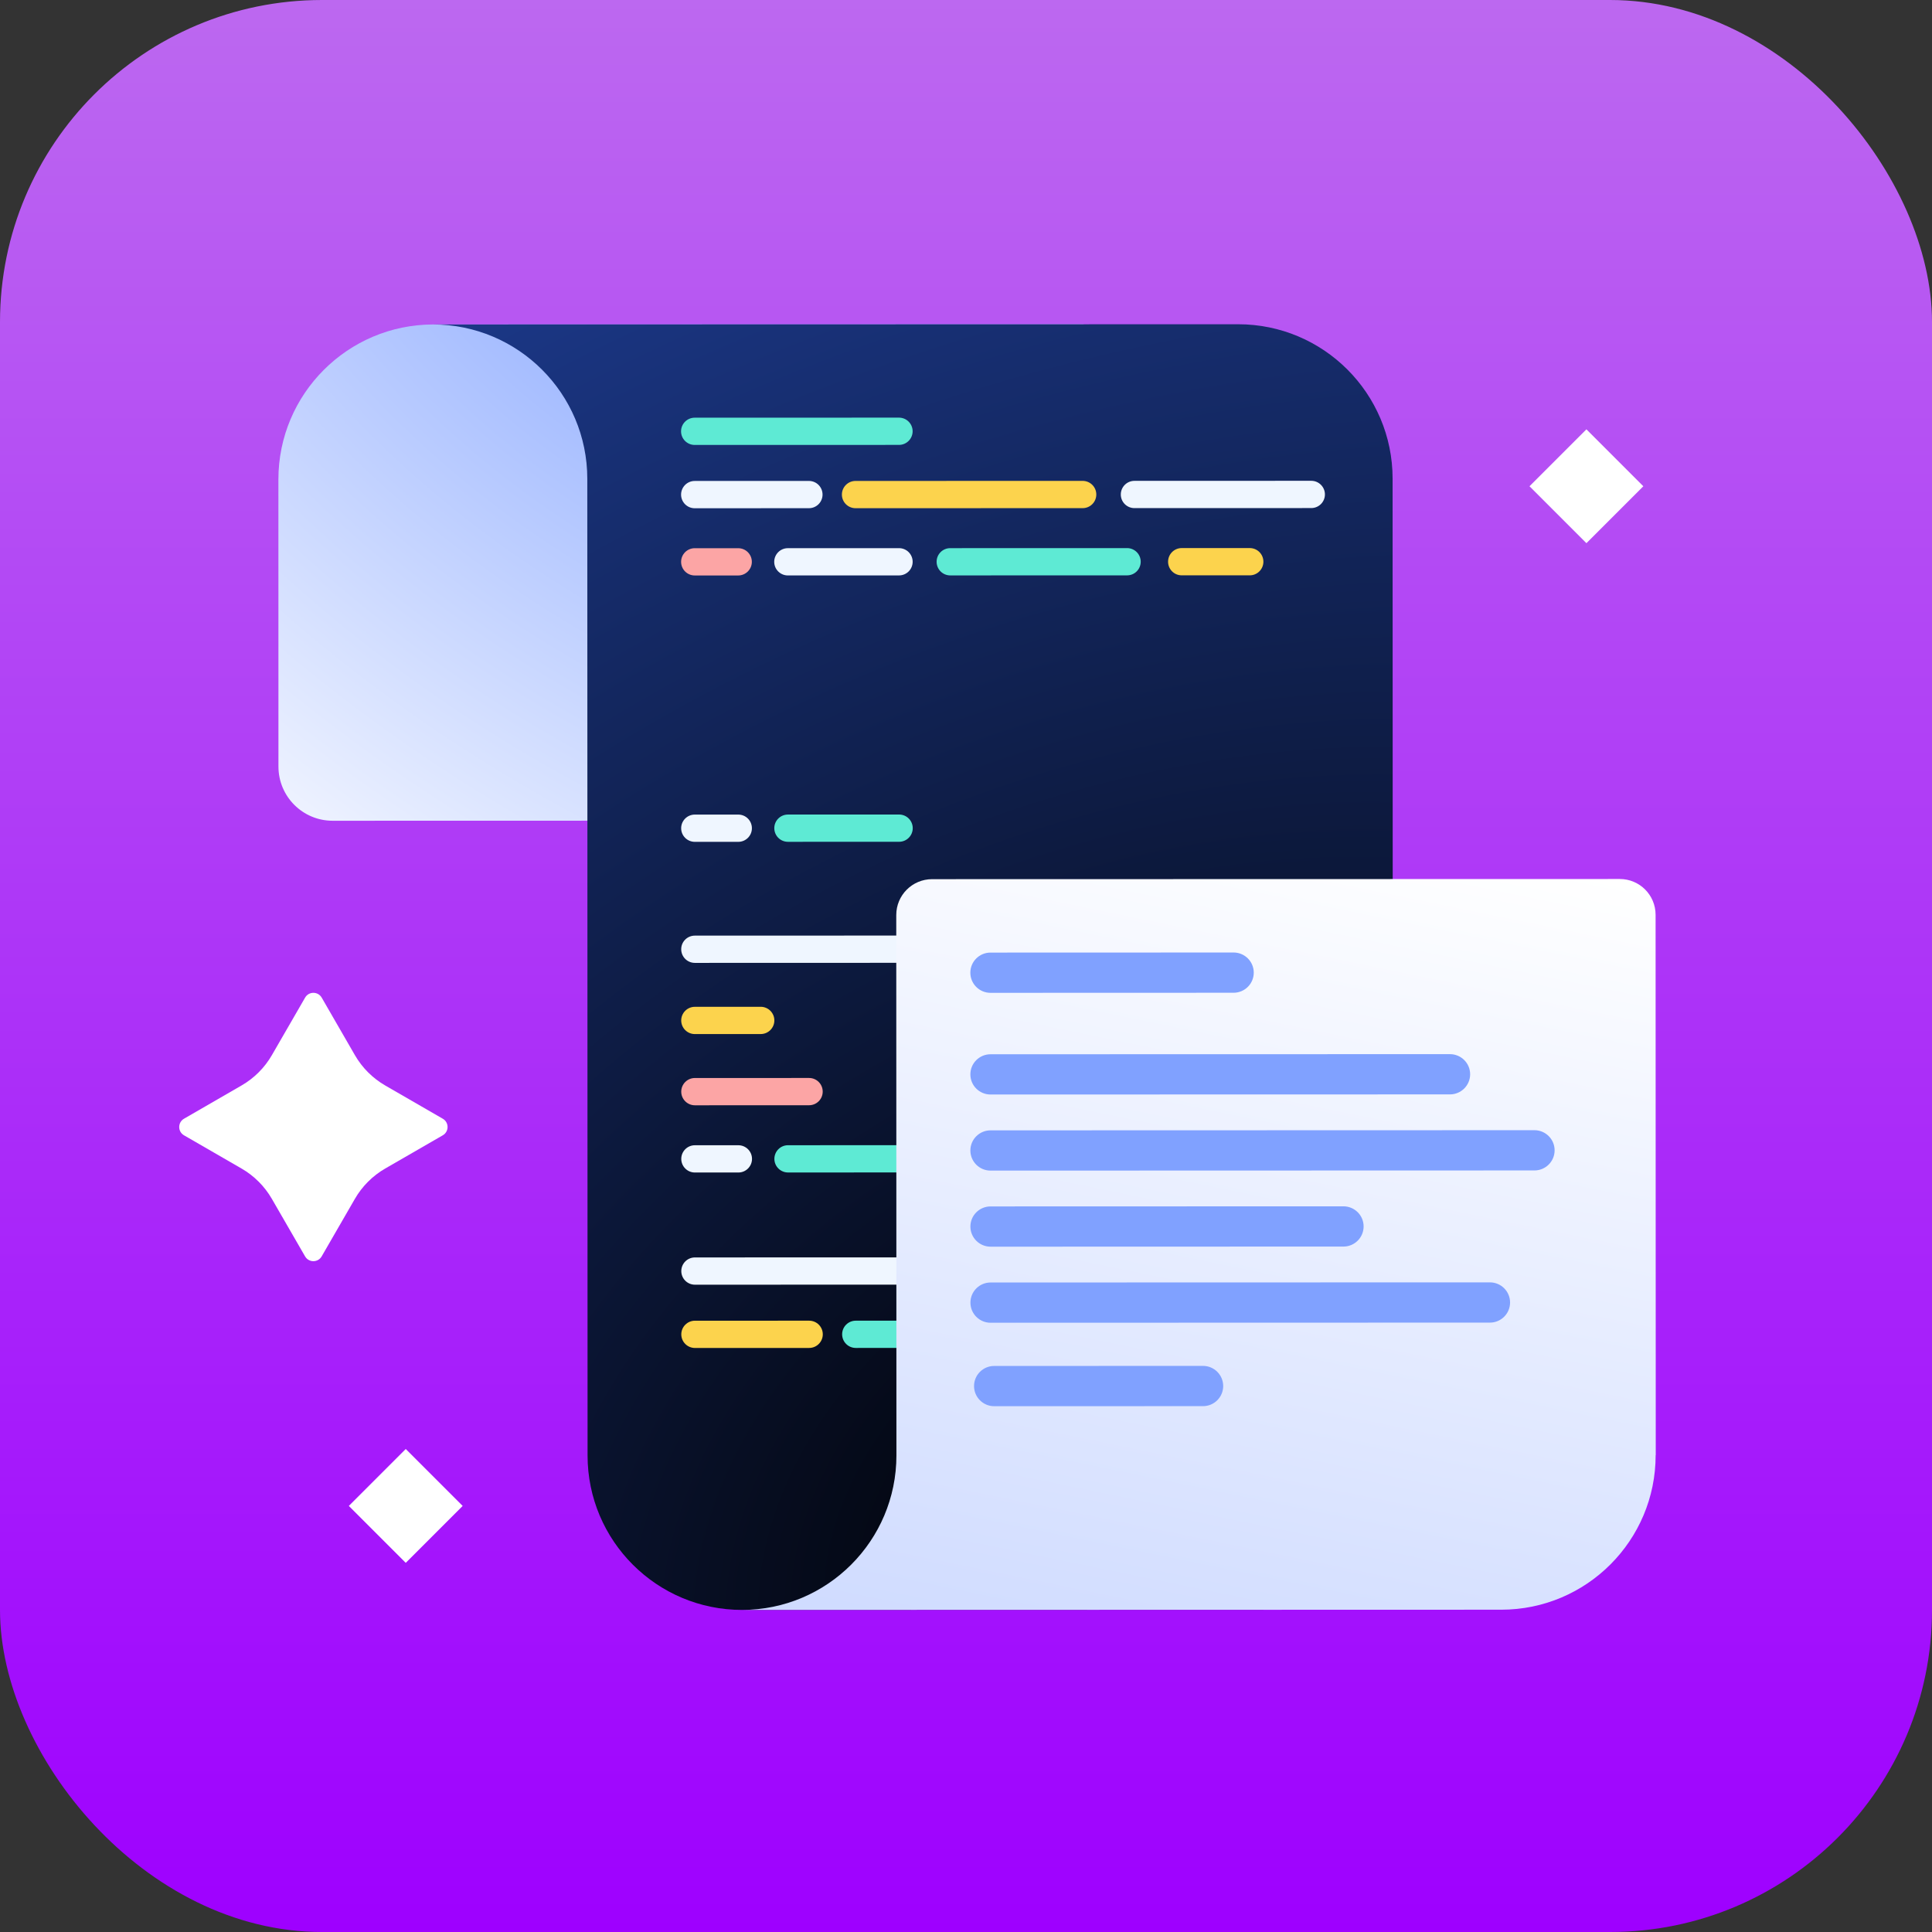<svg width="72" height="72" viewBox="0 0 72 72" fill="none" xmlns="http://www.w3.org/2000/svg">
<rect x="0" y="0" width="72" height="72" fill="#333333" stroke="none"/>
<rect width="72" height="72" rx="12" fill="url(#paint0_linear_515_3284)"/>
<path d="M16.15 12.092L40.388 12.085L40.392 30.58L12.396 30.587C11.284 30.588 10.378 29.685 10.377 28.57L10.375 17.87C10.374 14.681 12.961 12.093 16.15 12.092Z" fill="url(#paint1_radial_515_3284)"/>
<path d="M51.898 17.838C51.898 14.66 49.319 12.083 46.14 12.084L16.13 12.092C19.308 12.091 21.887 14.668 21.887 17.846L21.897 54.242C21.898 57.421 24.477 59.998 27.655 59.997L51.91 59.99L51.898 17.838Z" fill="url(#paint2_radial_515_3284)"/>
<path d="M33.503 15.564L25.889 15.566C25.609 15.566 25.381 15.794 25.381 16.074C25.381 16.355 25.609 16.582 25.89 16.582L33.503 16.58C33.783 16.58 34.011 16.353 34.011 16.072C34.011 15.791 33.783 15.564 33.503 15.564Z" fill="#5EEAD4"/>
<path d="M30.146 17.923L25.89 17.924C25.609 17.924 25.382 18.152 25.382 18.433C25.382 18.713 25.61 18.941 25.89 18.941L30.146 18.939C30.427 18.939 30.654 18.712 30.654 18.431C30.654 18.151 30.427 17.923 30.146 17.923Z" fill="#EFF6FF"/>
<path d="M40.348 17.921L31.883 17.923C31.603 17.923 31.375 18.151 31.375 18.431C31.375 18.712 31.603 18.939 31.883 18.939L40.348 18.937C40.629 18.937 40.856 18.709 40.856 18.429C40.856 18.148 40.628 17.921 40.348 17.921Z" fill="#FCD34D"/>
<path d="M33.511 46.859L25.898 46.861C25.617 46.861 25.39 47.089 25.39 47.369C25.39 47.65 25.617 47.877 25.898 47.877L33.511 47.875C33.792 47.875 34.019 47.647 34.019 47.367C34.019 47.086 33.792 46.859 33.511 46.859Z" fill="#EFF6FF"/>
<path d="M30.155 49.218L25.898 49.219C25.618 49.219 25.39 49.447 25.39 49.727C25.39 50.008 25.618 50.235 25.898 50.235L30.155 50.234C30.435 50.234 30.663 50.006 30.663 49.726C30.663 49.445 30.435 49.218 30.155 49.218Z" fill="#FCD34D"/>
<path d="M40.356 49.215L31.891 49.218C31.611 49.218 31.384 49.445 31.384 49.726C31.384 50.006 31.611 50.234 31.892 50.234L40.356 50.231C40.637 50.231 40.864 50.004 40.864 49.723C40.864 49.443 40.637 49.215 40.356 49.215Z" fill="#5EEAD4"/>
<path d="M48.867 17.918L42.277 17.92C41.996 17.92 41.769 18.148 41.769 18.428C41.769 18.709 41.997 18.936 42.277 18.936L48.868 18.934C49.148 18.934 49.376 18.707 49.376 18.426C49.376 18.146 49.148 17.918 48.867 17.918Z" fill="#EFF6FF"/>
<path d="M27.511 20.43L25.89 20.43C25.61 20.43 25.383 20.658 25.383 20.938C25.383 21.219 25.61 21.446 25.891 21.446L27.511 21.446C27.791 21.446 28.019 21.218 28.019 20.938C28.019 20.657 27.791 20.43 27.511 20.43Z" fill="#FCA5A5"/>
<path d="M33.504 20.428L29.361 20.429C29.08 20.429 28.853 20.657 28.853 20.938C28.853 21.218 29.081 21.445 29.361 21.445L33.504 21.444C33.785 21.444 34.012 21.217 34.012 20.936C34.012 20.655 33.785 20.428 33.504 20.428Z" fill="#EFF6FF"/>
<path d="M30.152 40.173L25.896 40.174C25.615 40.175 25.388 40.402 25.388 40.683C25.388 40.963 25.616 41.191 25.896 41.191L30.152 41.189C30.433 41.189 30.66 40.962 30.66 40.681C30.66 40.401 30.433 40.173 30.152 40.173Z" fill="#FCA5A5"/>
<path d="M27.517 42.68L25.896 42.68C25.616 42.68 25.389 42.908 25.389 43.188C25.389 43.469 25.616 43.696 25.897 43.696L27.517 43.696C27.797 43.696 28.025 43.468 28.025 43.188C28.025 42.907 27.797 42.68 27.517 42.68Z" fill="#EFF6FF"/>
<path d="M33.51 42.678L29.367 42.679C29.086 42.679 28.859 42.907 28.859 43.188C28.859 43.468 29.087 43.695 29.367 43.695L33.51 43.694C33.791 43.694 34.018 43.467 34.018 43.186C34.018 42.906 33.791 42.678 33.51 42.678Z" fill="#5EEAD4"/>
<path d="M46.575 20.425L44.038 20.425C43.758 20.425 43.531 20.653 43.531 20.934C43.531 21.214 43.758 21.442 44.039 21.441L46.575 21.441C46.856 21.441 47.083 21.213 47.083 20.933C47.083 20.652 46.856 20.425 46.575 20.425Z" fill="#FCD34D"/>
<path d="M42.003 20.426L35.412 20.428C35.132 20.428 34.904 20.655 34.905 20.936C34.905 21.217 35.132 21.444 35.413 21.444L42.003 21.442C42.284 21.442 42.511 21.215 42.511 20.934C42.511 20.653 42.283 20.426 42.003 20.426Z" fill="#5EEAD4"/>
<path d="M27.513 30.357L25.893 30.357C25.613 30.357 25.385 30.585 25.385 30.865C25.385 31.146 25.613 31.373 25.893 31.373L27.514 31.373C27.794 31.373 28.022 31.145 28.021 30.865C28.021 30.584 27.794 30.357 27.513 30.357Z" fill="#EFF6FF"/>
<path d="M33.507 30.355L29.363 30.356C29.083 30.356 28.855 30.584 28.856 30.864C28.856 31.145 29.083 31.372 29.364 31.372L33.507 31.371C33.787 31.371 34.015 31.144 34.015 30.863C34.015 30.582 33.787 30.355 33.507 30.355Z" fill="#5EEAD4"/>
<path d="M38.523 34.864L25.894 34.868C25.614 34.868 25.386 35.095 25.387 35.376C25.387 35.656 25.614 35.884 25.895 35.884L38.523 35.88C38.804 35.88 39.031 35.653 39.031 35.372C39.031 35.092 38.803 34.864 38.523 34.864Z" fill="#EFF6FF"/>
<path d="M28.349 37.52L25.895 37.521C25.614 37.521 25.387 37.749 25.387 38.029C25.387 38.31 25.615 38.537 25.895 38.537L28.35 38.536C28.63 38.536 28.858 38.309 28.858 38.028C28.858 37.748 28.63 37.52 28.349 37.52Z" fill="#FCD34D"/>
<path d="M61.701 54.231C61.702 57.41 59.125 59.989 55.946 59.989L27.652 59.997C30.83 59.996 33.407 57.417 33.407 54.239L33.401 34.1C33.401 33.362 33.998 32.765 34.736 32.764L60.364 32.758C61.102 32.757 61.699 33.355 61.699 34.093L61.705 54.231L61.701 54.231Z" fill="url(#paint3_linear_515_3284)"/>
<path d="M45.972 35.497L36.913 35.5C36.498 35.5 36.161 35.836 36.162 36.25C36.162 36.664 36.498 37 36.913 37L45.972 36.997C46.387 36.997 46.724 36.661 46.724 36.247C46.724 35.833 46.387 35.497 45.972 35.497Z" fill="#80A1FF"/>
<path d="M44.833 50.903L37.051 50.905C36.636 50.905 36.299 51.241 36.3 51.655C36.3 52.069 36.636 52.405 37.051 52.405L44.833 52.403C45.248 52.403 45.585 52.067 45.585 51.653C45.584 51.239 45.248 50.903 44.833 50.903Z" fill="#80A1FF"/>
<path d="M54.036 39.285L36.914 39.289C36.499 39.289 36.162 39.625 36.163 40.04C36.163 40.454 36.499 40.789 36.914 40.789L54.036 40.785C54.451 40.785 54.788 40.449 54.788 40.035C54.788 39.62 54.451 39.285 54.036 39.285Z" fill="#80A1FF"/>
<path d="M57.184 42.119L36.915 42.125C36.5 42.125 36.163 42.461 36.163 42.875C36.163 43.289 36.5 43.625 36.915 43.625L57.185 43.619C57.6 43.619 57.936 43.283 57.936 42.869C57.936 42.455 57.599 42.119 57.184 42.119Z" fill="#80A1FF"/>
<path d="M50.066 44.956L36.916 44.96C36.5 44.96 36.164 45.296 36.164 45.71C36.164 46.124 36.501 46.46 36.916 46.46L50.066 46.456C50.481 46.456 50.818 46.12 50.818 45.706C50.818 45.292 50.481 44.956 50.066 44.956Z" fill="#80A1FF"/>
<path d="M55.524 47.79L36.916 47.795C36.501 47.795 36.165 48.131 36.165 48.545C36.165 48.96 36.502 49.295 36.917 49.295L55.525 49.29C55.94 49.29 56.276 48.954 56.276 48.54C56.276 48.126 55.94 47.79 55.524 47.79Z" fill="#80A1FF"/>
<path d="M16.5 42.31C16.739 42.172 16.739 41.828 16.5 41.691L14.358 40.454C13.888 40.183 13.497 39.792 13.226 39.322L11.989 37.179C11.851 36.94 11.507 36.94 11.37 37.179L10.133 39.321C9.862 39.791 9.471 40.182 9.001 40.453L6.858 41.691C6.619 41.829 6.619 42.173 6.858 42.31L9 43.547C9.47 43.818 9.861 44.209 10.132 44.679L11.369 46.821C11.507 47.06 11.851 47.06 11.988 46.821L13.225 44.679C13.496 44.209 13.887 43.818 14.357 43.547L16.5 42.31Z" fill="white"/>
<rect x="59.121" y="16" width="3" height="3" transform="rotate(45 59.121 16)" fill="white"/>
<rect x="15.121" y="54" width="3" height="3" transform="rotate(45 15.121 54)" fill="white"/>
<defs>
<linearGradient id="paint0_linear_515_3284" x1="36" y1="0" x2="36" y2="72" gradientUnits="userSpaceOnUse">
<stop stop-color="#BC68F0"/>
<stop offset="1" stop-color="#9E00FF"/>
</linearGradient>
<radialGradient id="paint1_radial_515_3284" cx="0" cy="0" r="1" gradientUnits="userSpaceOnUse" gradientTransform="translate(27.24 6.824) rotate(127.893) scale(32.861 53.329)">
<stop stop-color="#80A1FF"/>
<stop offset="1" stop-color="white"/>
</radialGradient>
<radialGradient id="paint2_radial_515_3284" cx="0" cy="0" r="1" gradientUnits="userSpaceOnUse" gradientTransform="translate(43.316 57.356) rotate(-116.949) scale(54.626 74.018)">
<stop/>
<stop offset="1" stop-color="#1C398B"/>
</radialGradient>
<linearGradient id="paint3_linear_515_3284" x1="51.619" y1="30.933" x2="44.379" y2="66.206" gradientUnits="userSpaceOnUse">
<stop stop-color="white"/>
<stop offset="1" stop-color="#CBD8FF"/>
</linearGradient>
</defs>
</svg>
